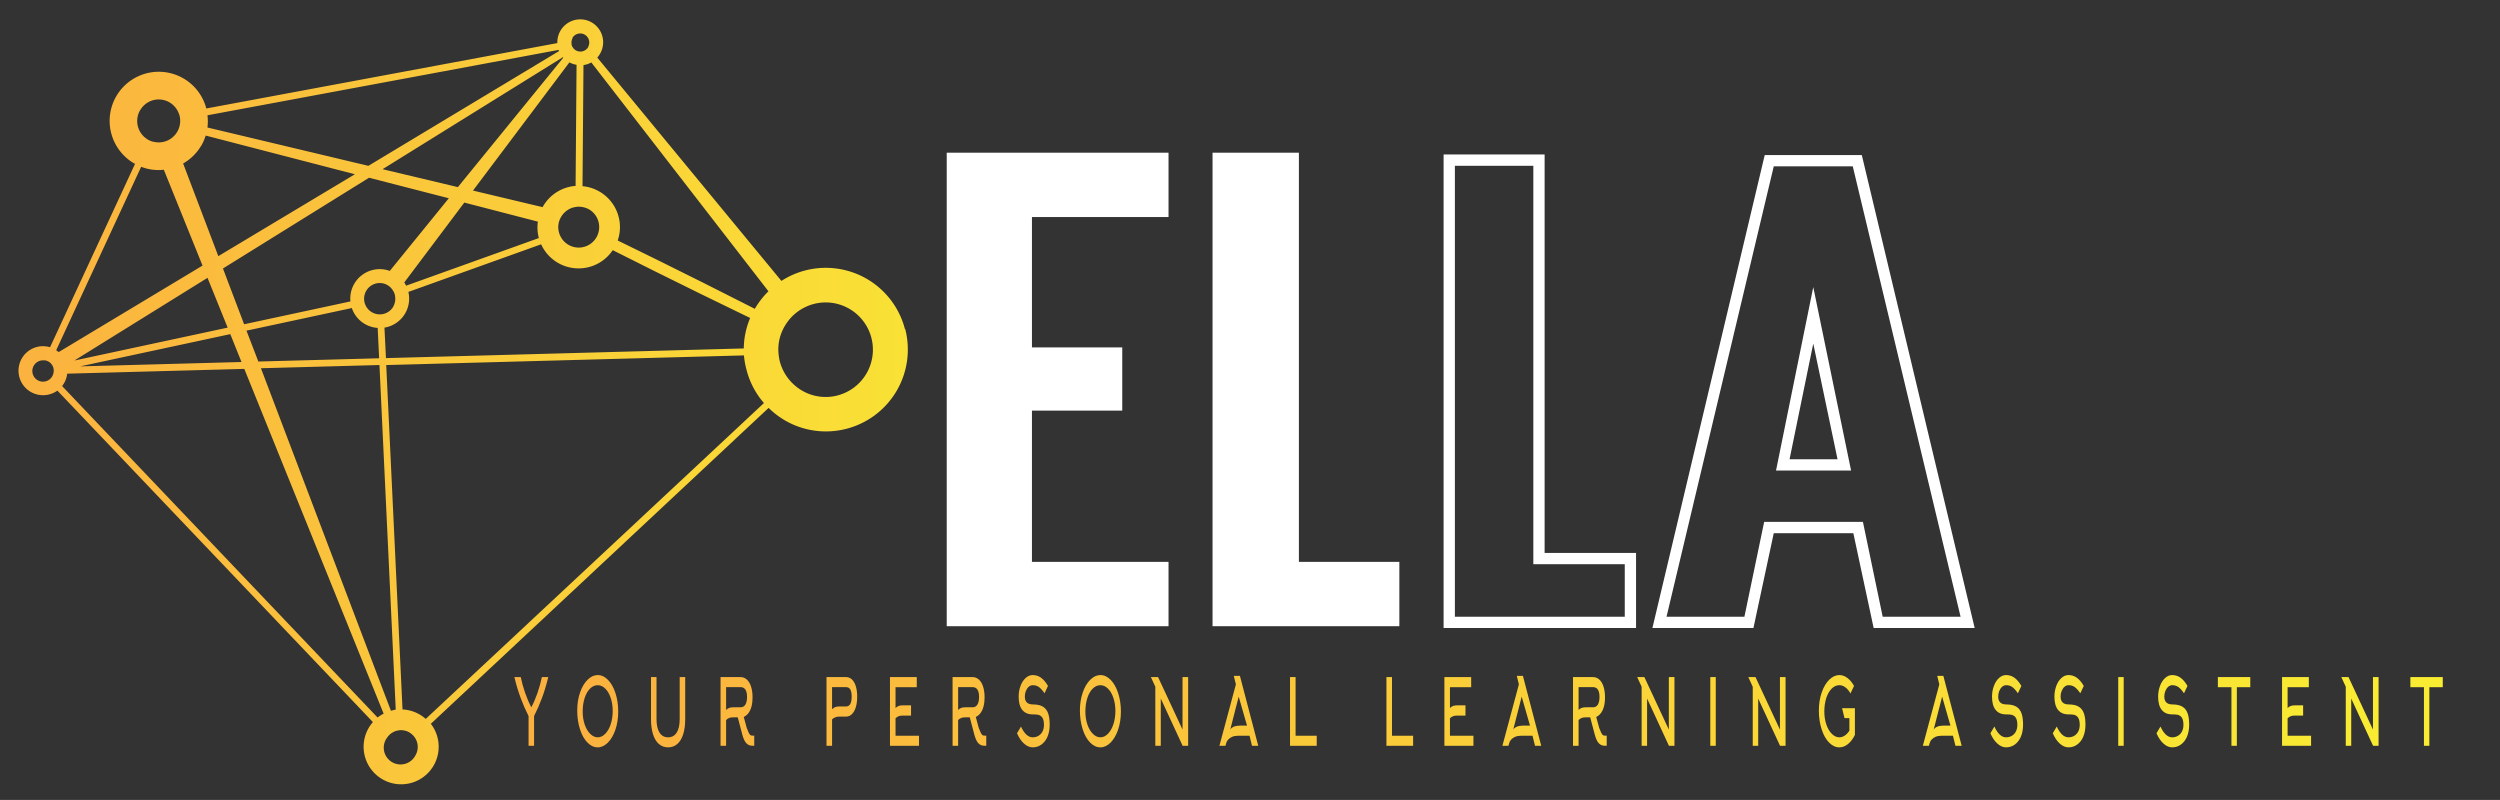 <?xml version="1.0" encoding="utf-8"?>
<svg viewBox="0 23.944 190.033 60.808" xmlns="http://www.w3.org/2000/svg">
  <rect x="0" y="23.944" width="190.033" height="60.808" fill="#333333" stroke="none"/>
  <defs>
    <linearGradient id="SvgjsLinearGradient2053">
      <stop id="SvgjsStop2054" stop-color="#fbb040" offset="0"/>
      <stop id="SvgjsStop2055" stop-color="#f9ed32" offset="1"/>
    </linearGradient>
    <linearGradient id="SvgjsLinearGradient2056">
      <stop id="SvgjsStop2057" stop-color="#fbb040" offset="0"/>
      <stop id="SvgjsStop2058" stop-color="#f9ed32" offset="1"/>
    </linearGradient>
  </defs>
  <g id="SvgjsG2045" featurekey="Rs8Ttr-0" transform="matrix(0.263, 0, 0, 0.263, -22.934, -1.822)" fill="url(#SvgjsLinearGradient2053)">
    <title xmlns="http://www.w3.org/2000/svg">Artboard 1 copy 24</title>
    <g xmlns="http://www.w3.org/2000/svg" data-name="Immersive experience ">
      <path d="M348.75,193.09a23.63,23.63,0,0,0-35.7-13.93l-53.22-64.55a6.62,6.62,0,1,0-11.54-4.19l-101.46,18.9a14.2,14.2,0,1,0-20.94,15.83l.34.18-24.56,53a7.08,7.08,0,1,0-2,13.86,7.13,7.13,0,0,0,4.12-1.32l91.19,95.8a10.83,10.83,0,0,0,2.67,16.48,10.78,10.78,0,0,0,5.48,1.5,11,11,0,0,0,2.75-.35,10.85,10.85,0,0,0,5.84-17.14l97.63-91.3a23.76,23.76,0,0,0,4.58,3.53,23.51,23.51,0,0,0,11.95,3.27,23.81,23.81,0,0,0,6-.77,23.66,23.66,0,0,0,16.95-28.84Zm-19.46,19.17a13.57,13.57,0,0,1-10.35-1.44,13.76,13.76,0,0,1-2.34-1.74,13.77,13.77,0,0,1-4-6.6,13.79,13.79,0,0,1-.36-2.07,13,13,0,0,1,.82-6.23,13.81,13.81,0,0,1,1-2.06c.06-.1.13-.19.19-.29a13.79,13.79,0,0,1,1.22-1.67,13.48,13.48,0,0,1,4-3.19,13.58,13.58,0,0,1,6.39-1.59,13.66,13.66,0,0,1,3.41,26.88ZM207.78,312.63a4.81,4.81,0,0,1-.51,3.67h0a4.85,4.85,0,1,1-8.35-4.91c.06-.1.13-.18.2-.27a4.78,4.78,0,0,1,1.28-1.28l.17-.1a4.82,4.82,0,0,1,1.31-.58h0c.16,0,.31-.07.47-.09a4.88,4.88,0,0,1,.75-.07,5,5,0,0,1,2.45.67c.11.07.2.15.31.22a4.77,4.77,0,0,1,1.37,1.46A4.82,4.82,0,0,1,207.78,312.63Zm-7.42-9.28-.17.05-37.57-99,34.25-.93,4.71,99.59A11,11,0,0,0,200.36,303.36ZM100.91,208a3.08,3.08,0,1,1-1.28-5.88c.1,0,.2,0,.3,0l.28,0a3,3,0,0,1,1,.35,3,3,0,0,1,1.39,3.5l0,.08a3.07,3.07,0,0,1-.21.49s0,.1-.07.15A3.06,3.06,0,0,1,100.91,208Zm26.82-78.19a6.17,6.17,0,0,1,11.16,1c.07.18.15.35.2.54a6.23,6.23,0,0,1,.19,1.42c0,.06,0,.12,0,.18a6.13,6.13,0,0,1-.39,2.12,6.27,6.27,0,0,1-.47,1,6.2,6.2,0,0,1-7,2.83l-.14,0a6.23,6.23,0,0,1-1.34-.58l-.33-.22A6.21,6.21,0,0,1,127.73,129.76Zm17.6,10.34a14.27,14.27,0,0,0,1.32-3l43.12,11.18L150.3,172l-10.17-26.78A14.11,14.11,0,0,0,145.33,140.1Zm107.31-31.22a2.6,2.6,0,0,1,1.6-1.21,2.66,2.66,0,0,1,.66-.08,2.61,2.61,0,0,1,2.3,3.85l0,.1a2.59,2.59,0,0,1-1.28,1.09l-.29.11a2.61,2.61,0,0,1-1.34,0,3.5,3.5,0,0,1-.68-.27l-.19-.14a2.58,2.58,0,0,1-.67-.7l-.11-.18a2.62,2.62,0,0,1-.24-.58,2.66,2.66,0,0,1,0-.27,2.69,2.69,0,0,1,.32-1.71Zm-51.77,77.67a4.53,4.53,0,1,1-3.9-6.83h0a4.44,4.44,0,0,1,3.76,2.1,3.83,3.83,0,0,1,.68,1.88A4.49,4.49,0,0,1,200.87,186.55Zm3.18-7,17.35-23.08,21.26,5.51a11.9,11.9,0,0,0,.27,4.68l0,.07-38.36,13.76A8.53,8.53,0,0,0,204,179.52ZM251.77,116a6.58,6.58,0,0,0,2.07.7l-.28,35a11.91,11.91,0,0,0-9.37,5.84c-.06.1-.1.2-.16.3l-20.12-4.79Zm8.49,48.77a5.88,5.88,0,0,1-.69,1.83,6,6,0,0,1-.66.91,5.9,5.9,0,0,1-9.59-1,6,6,0,0,1-.77-3.06A6,6,0,0,1,253,157.9c.18,0,.36-.07.53-.1a5.92,5.92,0,0,1,1-.09,6.25,6.25,0,0,1,3,.82A5.93,5.93,0,0,1,260.26,164.8ZM250,114.65l-30.46,37.4-21.77-5.18,52.11-32.36Zm-33.08,40.62-17.06,21a8.51,8.51,0,0,0-11.38,8.82l-30.72,6.6-6.12-16.12,42.22-26.23ZM153,192.66l-44.3,9.51,38.48-23.9Zm.76,1.88L157,202.6l-46.64,1.26Zm4.68-1L188.89,187a8.44,8.44,0,0,0,7.47,5.74l.42,8.78-34.91.94Zm39.88-.88a8.49,8.49,0,0,0,6.91-10.32l38.37-13.76a11.89,11.89,0,0,0,20.7,1.69l.59.3,11.41,5.72,13.11,6.48,13.16,6.4,1.45.7a23.39,23.39,0,0,0-1.85,8.81l-103.42,2.79ZM309.3,182.16a23.75,23.75,0,0,0-3.84,4.89l-.1.18-1.43-.73-13.06-6.6-13.1-6.52-11.46-5.62-.57-.28a11.89,11.89,0,0,0-10.18-15.7l.28-35a6.67,6.67,0,0,0,2.27-.76Zm-60.64-69.77c0,.11.08.22.13.33L193.67,145.9l-46.51-11.08a14.08,14.08,0,0,0,0-3.53ZM128,146.18a13.76,13.76,0,0,0,6.55.85l11.19,27.7-41.58,25a7,7,0,0,0-.72-.53Zm-22.85,63.37a7.09,7.09,0,0,0,.55-.8h0a7,7,0,0,0,.92-2.78l51.19-1.38,40.27,99.64a10.73,10.73,0,0,0-1.75,1.12Zm105.1,96.2a11,11,0,0,0-1.71-1.24,10.79,10.79,0,0,0-5-1.49l-4.71-99.54,103.39-2.79A23.91,23.91,0,0,0,303,205a23.54,23.54,0,0,0,5,9.46Z"/>
    </g>
  </g>
  <g id="SvgjsG2046" featurekey="7fT3kx-0" transform="matrix(0.194, 0, 0, 0.35, 39.002, 73.634)" fill="url(#SvgjsLinearGradient2056)" style="">
    <path d="M7.14 11.64 q1.34 -1.4 2.42 -3.12 t1.72 -3.44 l2.5 0 q-1.02 2.38 -2.48 4.56 q-1.32 1.98 -3.08 3.9 l0 6.46 l-2.16 0 l0 -6.46 q-1.76 -1.92 -3.08 -3.9 q-1.46 -2.18 -2.48 -4.56 l2.5 0 q0.64 1.72 1.72 3.44 t2.42 3.12 z M39.028 12.44 q0 -1.6 -0.82 -2.9 q-0.78 -1.26 -2.13 -1.98 t-2.93 -0.72 q-1.64 0 -2.99 0.74 t-2.11 2.02 q-0.78 1.34 -0.78 2.98 q0 1.56 0.84 2.88 q0.8 1.24 2.15 1.97 t2.92 0.73 t2.92 -0.76 t2.13 -2.04 q0.8 -1.34 0.8 -2.92 z M41.188 12.56 q0 2.16 -1.12 3.98 q-1.08 1.74 -2.93 2.77 t-3.99 1.03 q-2.22 0 -4.08 -1.08 q-1.82 -1.04 -2.86 -2.86 q-1.08 -1.86 -1.08 -4.08 q0 -2.14 1.14 -3.94 q1.08 -1.72 2.93 -2.73 t3.97 -1.01 q2.18 0 4.04 1.06 q1.82 1.04 2.88 2.82 q1.1 1.86 1.1 4.04 z M60.736 20.34 q-2.1 0 -3.61 -0.73 t-2.3 -2.11 t-0.79 -3.3 l0 -9.12 l2.16 0 l0 9.12 q0 1.92 1.18 2.94 t3.36 1.02 t3.36 -1.02 t1.18 -2.94 l0 -9.12 l2.16 0 l0 9.12 q0 1.92 -0.79 3.3 t-2.3 2.11 t-3.61 0.73 z M83.464 7.26 l0 4.96 q0.62 -0.36 1.38 -0.48 q0.56 -0.1 1.44 -0.1 l2.84 0 q1.18 0 1.84 -0.54 q0.7 -0.58 0.7 -1.74 q0 -1.1 -0.74 -1.64 q-0.64 -0.46 -1.8 -0.46 l-5.66 0 z M89.844 17.64 l-1.82 -3.82 l-1.74 0 q-0.82 0 -1.44 0.1 q-0.76 0.14 -1.38 0.48 l0 5.6 l-2.18 0 l0 -14.92 l7.84 0 q1.38 0 2.44 0.52 t1.64 1.48 q0.62 1.02 0.62 2.4 q0 1.68 -0.9 2.76 t-2.54 1.5 l1.16 2.38 q0.5 0.74 0.78 1.04 q0.34 0.38 0.65 0.51 t0.81 0.13 l0.22 0 l0.48 -0.02 l0 2.22 q-1.16 0 -1.72 -0.08 q-0.94 -0.16 -1.6 -0.62 q-0.78 -0.56 -1.32 -1.66 z M127.82 11.46 l2.64 0 q2.2 0 2.2 -2.12 q0 -1.1 -0.55 -1.59 t-1.65 -0.49 l-5.48 0 l0 4.8 q0.62 -0.36 1.4 -0.5 q0.58 -0.1 1.44 -0.1 z M124.98 20 l-2.18 0 l0 -14.92 l7.66 0 q1.32 0 2.3 0.51 t1.52 1.47 t0.54 2.27 t-0.54 2.29 t-1.53 1.51 t-2.29 0.53 l-2.64 0 q-1.72 0 -2.84 0.6 l0 5.74 z M149.848 14.02 l0 3.8 l9.2 0 l0 2.18 l-11.38 0 l0 -14.92 l10.5 0 l0 2.2 l-8.32 0 l0 4.52 q0.62 -0.36 1.38 -0.48 q0.56 -0.1 1.44 -0.1 l3.26 0 l0 2.22 l-3.26 0 q-0.82 0 -1.44 0.1 q-0.76 0.14 -1.38 0.48 z M174.376 7.26 l0 4.96 q0.62 -0.36 1.38 -0.48 q0.56 -0.1 1.44 -0.1 l2.84 0 q1.18 0 1.84 -0.54 q0.7 -0.58 0.7 -1.74 q0 -1.1 -0.74 -1.64 q-0.64 -0.46 -1.8 -0.46 l-5.66 0 z M180.756 17.64 l-1.82 -3.82 l-1.74 0 q-0.82 0 -1.44 0.1 q-0.76 0.14 -1.38 0.48 l0 5.6 l-2.18 0 l0 -14.92 l7.84 0 q1.38 0 2.44 0.52 t1.64 1.48 q0.62 1.02 0.62 2.4 q0 1.68 -0.9 2.76 t-2.54 1.5 l1.16 2.38 q0.5 0.74 0.78 1.04 q0.34 0.38 0.65 0.51 t0.81 0.13 l0.22 0 l0.48 -0.02 l0 2.22 q-1.16 0 -1.72 -0.08 q-0.94 -0.16 -1.6 -0.62 q-0.78 -0.56 -1.32 -1.66 z M210.244 15.46 q0 1.46 -0.88 2.6 q-0.86 1.08 -2.37 1.68 t-3.41 0.6 q-1.74 0 -3.38 -0.81 t-2.76 -2.25 l1.56 -1.46 q1.94 2.34 4.58 2.34 q1.16 0 2.12 -0.28 q1.06 -0.32 1.64 -0.9 q0.66 -0.64 0.66 -1.52 q0 -1.06 -0.66 -1.6 q-0.56 -0.46 -1.66 -0.6 q-0.64 -0.08 -2.1 -0.08 q-2.68 0 -4.09 -0.98 t-1.41 -2.88 q0 -1.2 0.71 -2.28 t1.95 -1.72 q1.28 -0.68 2.84 -0.68 q1.76 0 3.18 0.54 q1.52 0.58 2.82 1.82 l-1.36 1.6 q-1.22 -0.98 -2.22 -1.37 t-2.42 -0.39 q-0.82 0 -1.53 0.34 t-1.13 0.91 t-0.42 1.21 q0 1.72 3.18 1.72 q2.54 0 4.02 0.52 q1.4 0.5 2 1.52 q0.54 0.9 0.54 2.4 z M235.992 12.44 q0 -1.6 -0.82 -2.9 q-0.78 -1.26 -2.13 -1.98 t-2.93 -0.72 q-1.64 0 -2.99 0.74 t-2.11 2.02 q-0.78 1.34 -0.78 2.98 q0 1.56 0.84 2.88 q0.8 1.24 2.15 1.97 t2.92 0.73 t2.92 -0.76 t2.13 -2.04 q0.8 -1.34 0.8 -2.92 z M238.152 12.56 q0 2.16 -1.12 3.98 q-1.08 1.74 -2.93 2.77 t-3.99 1.03 q-2.22 0 -4.08 -1.08 q-1.82 -1.04 -2.86 -2.86 q-1.08 -1.86 -1.08 -4.08 q0 -2.14 1.14 -3.94 q1.08 -1.72 2.93 -2.73 t3.97 -1.01 q2.18 0 4.04 1.06 q1.82 1.04 2.88 2.82 q1.1 1.86 1.1 4.04 z M251.64 7.18 l-1.74 -2.1 l2.82 0 l9.58 11.4 l0 -11.4 l2.2 0 l0 14.92 l-2.16 0 l-8.56 -10.26 l0 10.26 l-2.14 0 l0 -12.82 z M283.208 6.66 l-0.82 -1.84 l2.4 0 l7.18 15.18 l-2.44 0 l-0.98 -2.18 l-4.54 0 q-1.28 0 -2.3 0.24 q-0.9 0.22 -1.5 0.58 q-0.54 0.32 -0.72 0.66 l-0.38 0.7 l-2.36 0 z M284.808 15.62 l2.76 0 l-3.26 -6.3 l-3.3 7.14 q0.44 -0.38 1.34 -0.6 q1.02 -0.24 2.46 -0.24 z M314.876 20 l-10.46 0 l0 -14.92 l2.18 0 l0 12.74 l8.28 0 l0 2.18 z M352.652 20 l-10.46 0 l0 -14.92 l2.18 0 l0 12.74 l8.28 0 l0 2.18 z M367.08 14.02 l0 3.8 l9.2 0 l0 2.18 l-11.38 0 l0 -14.92 l10.5 0 l0 2.2 l-8.32 0 l0 4.52 q0.62 -0.36 1.38 -0.48 q0.56 -0.1 1.44 -0.1 l3.26 0 l0 2.22 l-3.26 0 q-0.82 0 -1.44 0.1 q-0.76 0.14 -1.38 0.48 z M394.088 6.66 l-0.82 -1.84 l2.4 0 l7.18 15.18 l-2.44 0 l-0.98 -2.18 l-4.54 0 q-1.28 0 -2.3 0.24 q-0.9 0.22 -1.5 0.58 q-0.54 0.32 -0.72 0.66 l-0.38 0.7 l-2.36 0 z M395.688 15.62 l2.76 0 l-3.26 -6.3 l-3.3 7.14 q0.44 -0.38 1.34 -0.6 q1.02 -0.24 2.46 -0.24 z M417.476 7.26 l0 4.96 q0.62 -0.36 1.38 -0.48 q0.56 -0.1 1.44 -0.1 l2.84 0 q1.18 0 1.84 -0.54 q0.7 -0.58 0.7 -1.74 q0 -1.1 -0.74 -1.64 q-0.64 -0.46 -1.8 -0.46 l-5.66 0 z M423.856 17.64 l-1.82 -3.82 l-1.74 0 q-0.82 0 -1.44 0.1 q-0.76 0.14 -1.38 0.48 l0 5.6 l-2.18 0 l0 -14.92 l7.84 0 q1.38 0 2.44 0.52 t1.64 1.48 q0.62 1.02 0.62 2.4 q0 1.68 -0.9 2.76 t-2.54 1.5 l1.16 2.38 q0.5 0.74 0.78 1.04 q0.34 0.38 0.65 0.51 t0.81 0.13 l0.22 0 l0.48 -0.02 l0 2.22 q-1.16 0 -1.72 -0.08 q-0.94 -0.16 -1.6 -0.62 q-0.78 -0.56 -1.32 -1.66 z M442.184 7.18 l-1.74 -2.1 l2.82 0 l9.58 11.4 l0 -11.4 l2.2 0 l0 14.92 l-2.16 0 l-8.56 -10.26 l0 10.26 l-2.14 0 l0 -12.82 z M471.232 20 l-2.14 0 l0 -14.92 l2.14 0 l0 14.92 z M485.72 7.18 l-1.74 -2.1 l2.82 0 l9.58 11.4 l0 -11.4 l2.2 0 l0 14.92 l-2.16 0 l-8.56 -10.26 l0 10.26 l-2.14 0 l0 -12.82 z M525.408 7 l-1.4 1.64 q-0.82 -0.84 -1.96 -1.32 t-2.4 -0.48 q-1.64 0 -2.99 0.74 t-2.11 2.02 q-0.78 1.34 -0.78 2.98 q0 1.56 0.84 2.88 q0.8 1.24 2.15 1.97 t2.91 0.73 q1.1 0 2.11 -0.38 t1.81 -1.06 l0 -2.72 l-1.92 0 l-0.94 -2.16 l5.02 0 l0 5.8 q-1.14 1.28 -2.73 1.99 t-3.37 0.71 q-2.22 0 -4.08 -1.08 q-1.82 -1.04 -2.86 -2.86 q-1.08 -1.86 -1.08 -4.08 q0 -2.14 1.14 -3.94 q1.08 -1.72 2.93 -2.73 t3.97 -1.01 q1.66 0 3.16 0.64 q1.46 0.6 2.58 1.72 z M558.824 6.66 l-0.82 -1.84 l2.4 0 l7.18 15.18 l-2.44 0 l-0.98 -2.18 l-4.54 0 q-1.28 0 -2.3 0.24 q-0.9 0.22 -1.5 0.58 q-0.54 0.32 -0.72 0.66 l-0.38 0.7 l-2.36 0 z M560.424 15.62 l2.76 0 l-3.26 -6.3 l-3.3 7.14 q0.44 -0.38 1.34 -0.6 q1.02 -0.24 2.46 -0.24 z M591.632 15.46 q0 1.46 -0.88 2.6 q-0.86 1.08 -2.37 1.68 t-3.41 0.6 q-1.74 0 -3.38 -0.81 t-2.76 -2.25 l1.56 -1.46 q1.94 2.34 4.58 2.34 q1.16 0 2.12 -0.28 q1.06 -0.32 1.64 -0.9 q0.66 -0.64 0.66 -1.52 q0 -1.06 -0.66 -1.6 q-0.56 -0.46 -1.66 -0.6 q-0.64 -0.08 -2.1 -0.08 q-2.68 0 -4.09 -0.98 t-1.41 -2.88 q0 -1.2 0.71 -2.28 t1.95 -1.72 q1.28 -0.68 2.84 -0.68 q1.76 0 3.18 0.54 q1.52 0.58 2.82 1.82 l-1.36 1.6 q-1.22 -0.98 -2.22 -1.37 t-2.42 -0.39 q-0.82 0 -1.53 0.34 t-1.13 0.91 t-0.42 1.21 q0 1.72 3.18 1.72 q2.54 0 4.02 0.52 q1.4 0.5 2 1.52 q0.54 0.9 0.54 2.4 z M616.08 15.46 q0 1.46 -0.88 2.6 q-0.86 1.08 -2.37 1.68 t-3.41 0.6 q-1.74 0 -3.38 -0.81 t-2.76 -2.25 l1.56 -1.46 q1.94 2.34 4.58 2.34 q1.16 0 2.12 -0.28 q1.06 -0.32 1.64 -0.9 q0.66 -0.64 0.66 -1.52 q0 -1.06 -0.66 -1.6 q-0.56 -0.46 -1.66 -0.6 q-0.64 -0.08 -2.1 -0.08 q-2.68 0 -4.09 -0.98 t-1.41 -2.88 q0 -1.2 0.71 -2.28 t1.95 -1.72 q1.28 -0.68 2.84 -0.68 q1.76 0 3.18 0.54 q1.52 0.58 2.82 1.82 l-1.36 1.6 q-1.22 -0.98 -2.22 -1.37 t-2.42 -0.39 q-0.82 0 -1.53 0.34 t-1.13 0.91 t-0.42 1.21 q0 1.72 3.18 1.72 q2.54 0 4.02 0.52 q1.4 0.5 2 1.52 q0.54 0.9 0.54 2.4 z M631.068 20 l-2.14 0 l0 -14.92 l2.14 0 l0 14.92 z M656.716 15.46 q0 1.46 -0.88 2.6 q-0.86 1.08 -2.37 1.68 t-3.41 0.6 q-1.74 0 -3.38 -0.81 t-2.76 -2.25 l1.56 -1.46 q1.94 2.34 4.58 2.34 q1.16 0 2.12 -0.28 q1.06 -0.32 1.64 -0.9 q0.66 -0.64 0.66 -1.52 q0 -1.06 -0.66 -1.6 q-0.56 -0.46 -1.66 -0.6 q-0.64 -0.08 -2.1 -0.08 q-2.68 0 -4.09 -0.98 t-1.41 -2.88 q0 -1.2 0.71 -2.28 t1.95 -1.72 q1.28 -0.68 2.84 -0.68 q1.76 0 3.18 0.54 q1.52 0.58 2.82 1.82 l-1.36 1.6 q-1.22 -0.98 -2.22 -1.37 t-2.42 -0.39 q-0.82 0 -1.53 0.34 t-1.13 0.91 t-0.42 1.21 q0 1.72 3.18 1.72 q2.54 0 4.02 0.52 q1.4 0.5 2 1.52 q0.54 0.9 0.54 2.4 z M680.664 7.28 l-5.26 0 l0 12.72 l-2.12 0 l0 -12.72 l-5.32 0 l0 -2.2 l12.7 0 l0 2.2 z M695.292 14.02 l0 3.8 l9.2 0 l0 2.18 l-11.38 0 l0 -14.92 l10.5 0 l0 2.2 l-8.32 0 l0 4.52 q0.62 -0.36 1.38 -0.48 q0.56 -0.1 1.44 -0.1 l3.26 0 l0 2.22 l-3.26 0 q-0.82 0 -1.44 0.1 q-0.76 0.14 -1.38 0.48 z M718.08 7.18 l-1.74 -2.1 l2.82 0 l9.58 11.4 l0 -11.4 l2.2 0 l0 14.92 l-2.16 0 l-8.56 -10.26 l0 10.26 l-2.14 0 l0 -12.82 z M756.088 7.28 l-5.26 0 l0 12.72 l-2.12 0 l0 -12.72 l-5.32 0 l0 -2.2 l12.7 0 l0 2.2 z"/>
  </g>
  <g id="SvgjsG2047" featurekey="nameLeftFeature-0" transform="matrix(2.145, 0, 0, 2.145, 69.819, 28.644)" fill="#ffffff">
    <path d="M7.22 12.36 l-3.2 0 l0 5.36 l4.84 0 l0 2.28 l-7.86 0 l0 -16.78 l7.86 0 l0 2.28 l-4.84 0 l0 4.62 l3.2 0 l0 2.24 z M10.42 3.22 l3.06 0 l0 14.5 l3.56 0 l0 2.28 l-6.62 0 l0 -16.78 z"/>
  </g>
  <g id="SvgjsG2048" featurekey="nameRightFeature-0" transform="matrix(2.145, 0, 0, 2.145, 107.802, 28.78)" fill="#ffffff">
    <path d="M4.48 3.22 l0 14.12 l3.24 0 l0 2.66 l-6.82 0 l0 -16.78 l3.58 0 z M7.32 19.6 l0 -1.86 l-3.24 0 l0 -14.12 l-2.78 0 l0 15.98 l6.02 0 z M12.28 3.24 l3.44 0 l4 16.76 l-3.58 0 l-0.72 -3.36 l-2.82 0 l-0.72 3.36 l-3.58 0 z M12.26 16.24 l3.5 0 l0.7 3.36 l2.76 0 l-3.82 -15.96 l-2.8 0 l-3.8 15.96 l2.76 0 z M14 7.92 l1.34 6.5 l-2.66 0 z M14.86 14.02 l-0.86 -4.1 l-0.84 4.1 l1.7 0 z"/>
  </g>
</svg>